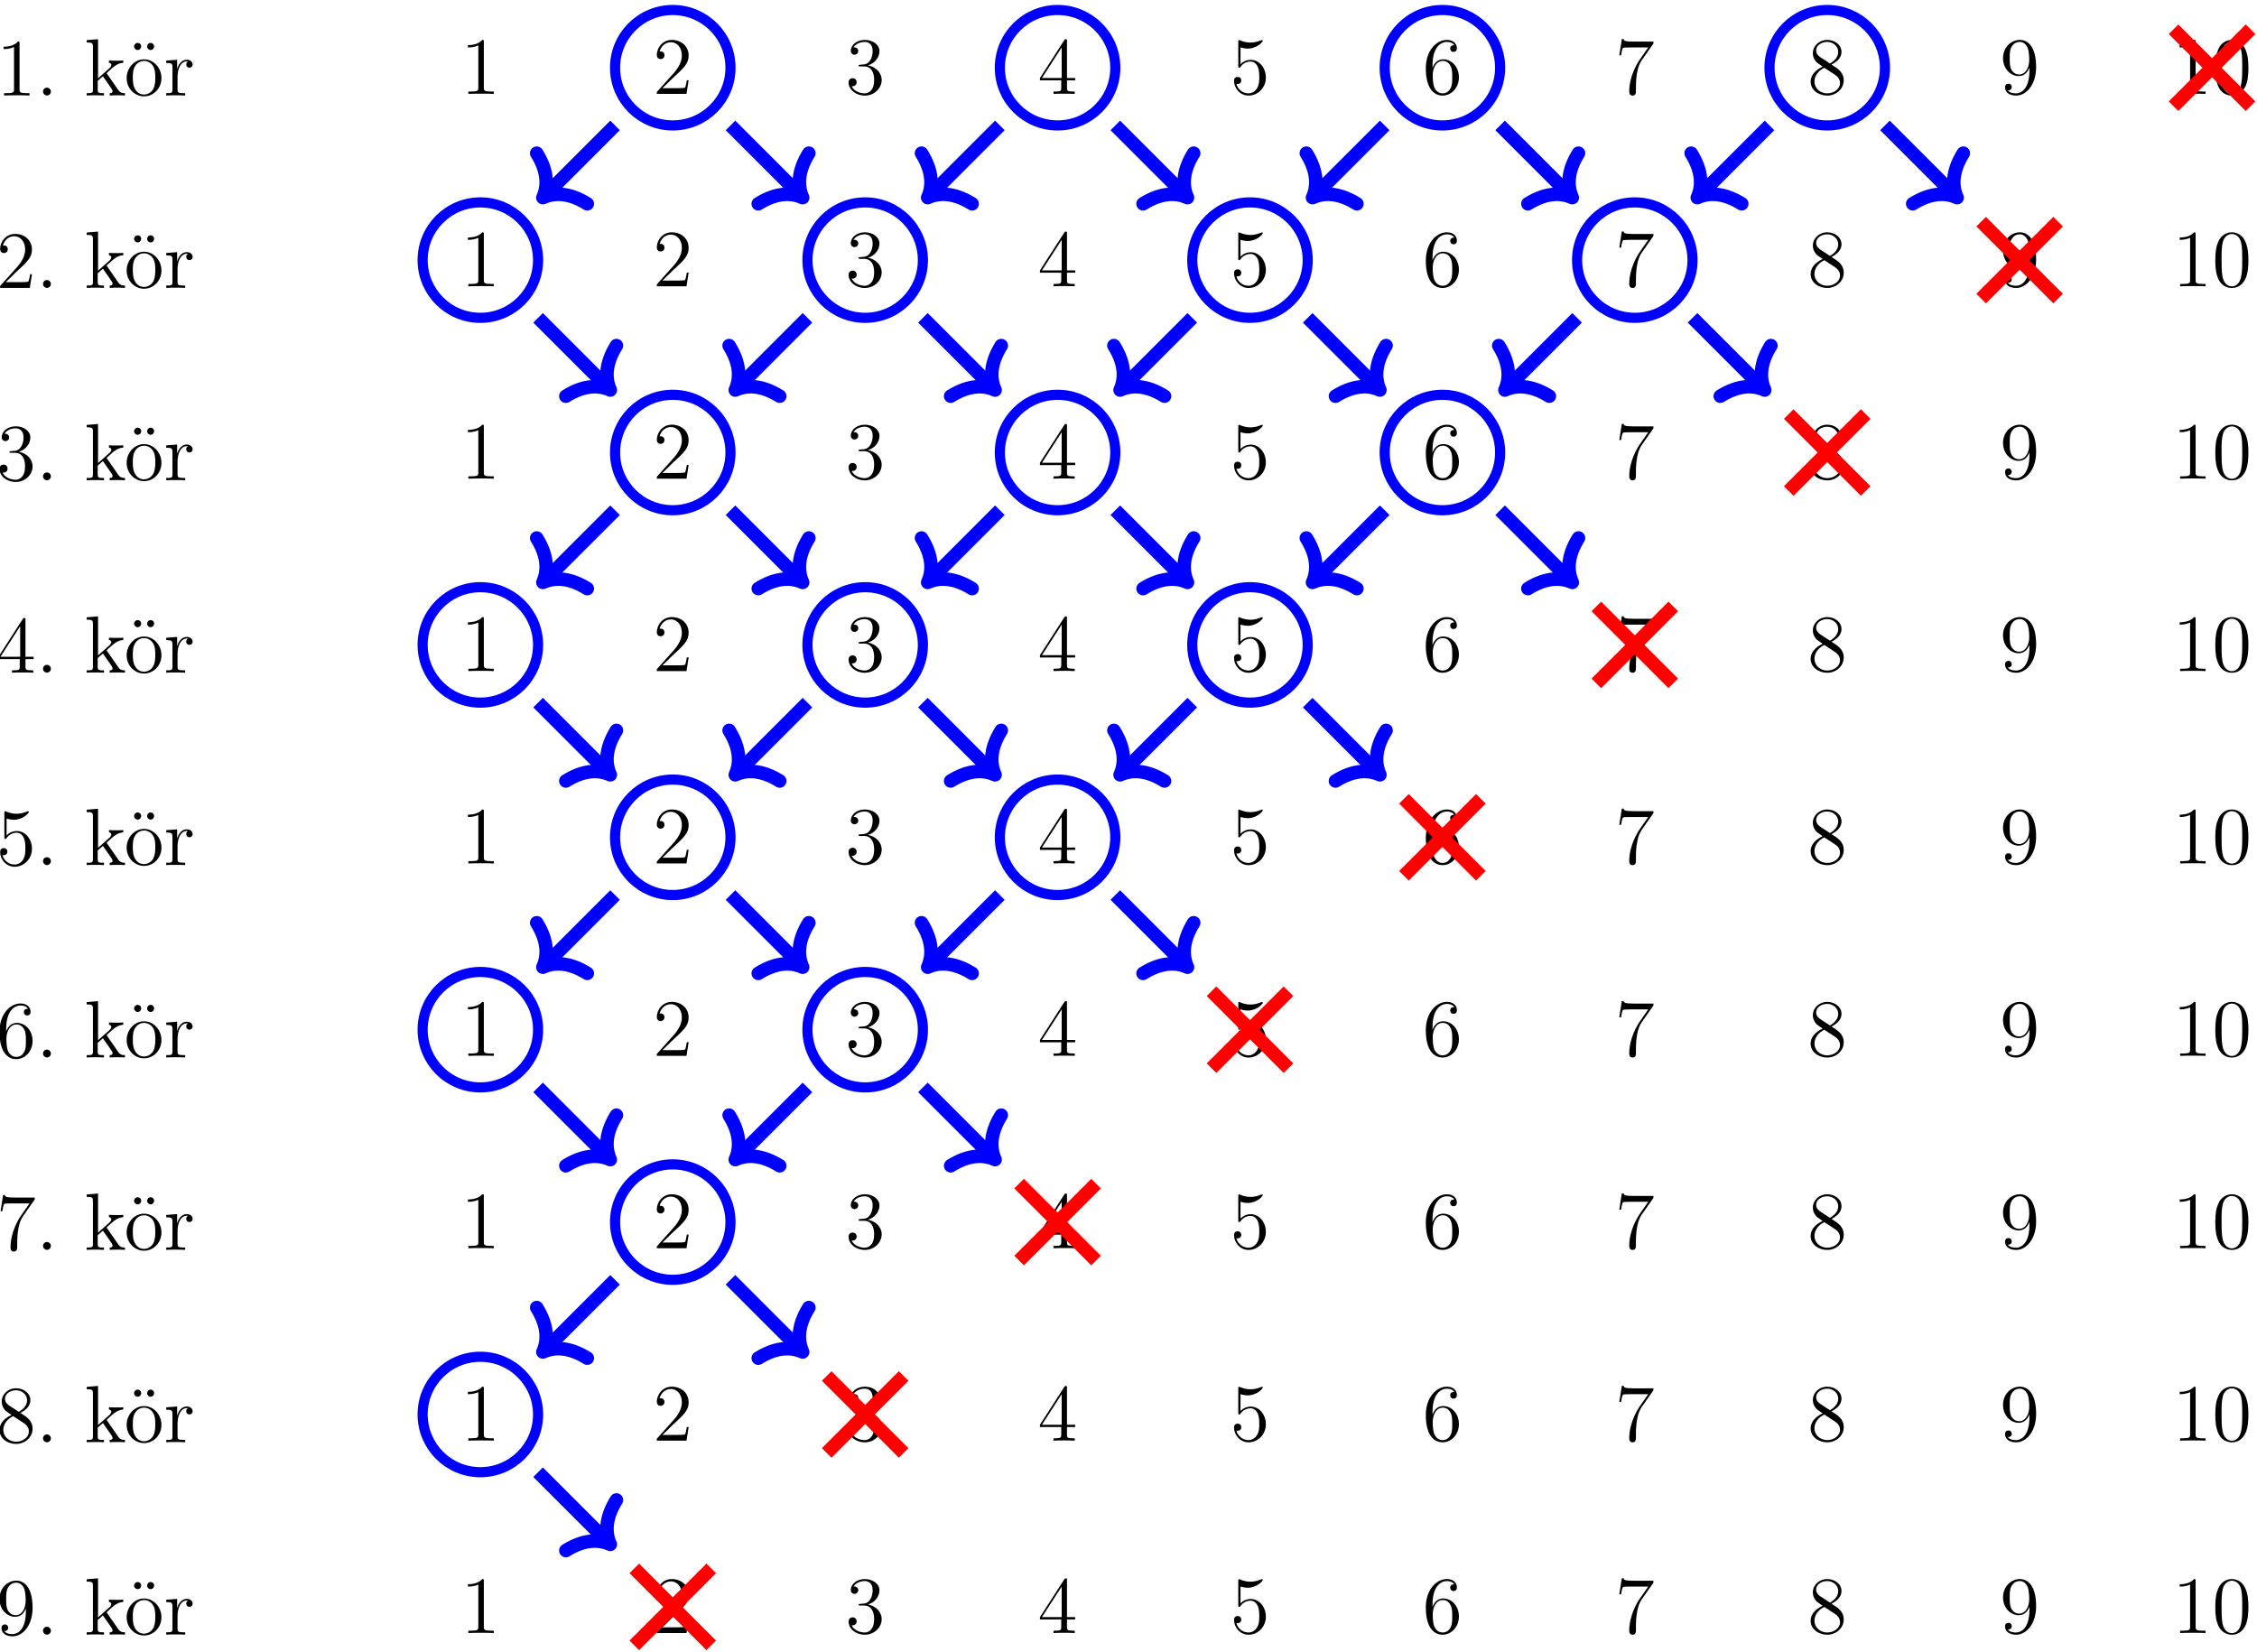 <?xml version="1.0" encoding="UTF-8"?>
<svg xmlns="http://www.w3.org/2000/svg" xmlns:xlink="http://www.w3.org/1999/xlink" width="332.515pt" height="243.424pt" viewBox="0 0 332.515 243.424" version="1.2">
<defs>
<g>
<symbol overflow="visible" id="glyph0-0">
<path style="stroke:none;" d=""/>
</symbol>
<symbol overflow="visible" id="glyph0-1">
<path style="stroke:none;" d="M 3.438 -7.656 C 3.438 -7.938 3.438 -7.953 3.203 -7.953 C 2.922 -7.625 2.312 -7.188 1.094 -7.188 L 1.094 -6.844 C 1.359 -6.844 1.953 -6.844 2.625 -7.141 L 2.625 -0.922 C 2.625 -0.484 2.578 -0.344 1.531 -0.344 L 1.156 -0.344 L 1.156 0 C 1.484 -0.031 2.641 -0.031 3.031 -0.031 C 3.438 -0.031 4.578 -0.031 4.906 0 L 4.906 -0.344 L 4.531 -0.344 C 3.484 -0.344 3.438 -0.484 3.438 -0.922 Z M 3.438 -7.656 "/>
</symbol>
<symbol overflow="visible" id="glyph0-2">
<path style="stroke:none;" d="M 5.266 -2.016 L 5 -2.016 C 4.953 -1.812 4.859 -1.141 4.75 -0.953 C 4.656 -0.844 3.984 -0.844 3.625 -0.844 L 1.406 -0.844 C 1.734 -1.125 2.469 -1.891 2.766 -2.172 C 4.594 -3.844 5.266 -4.469 5.266 -5.656 C 5.266 -7.031 4.172 -7.953 2.781 -7.953 C 1.406 -7.953 0.578 -6.766 0.578 -5.734 C 0.578 -5.125 1.109 -5.125 1.141 -5.125 C 1.406 -5.125 1.703 -5.312 1.703 -5.688 C 1.703 -6.031 1.484 -6.25 1.141 -6.25 C 1.047 -6.25 1.016 -6.25 0.984 -6.234 C 1.203 -7.047 1.859 -7.609 2.625 -7.609 C 3.641 -7.609 4.266 -6.75 4.266 -5.656 C 4.266 -4.641 3.688 -3.75 3 -2.984 L 0.578 -0.281 L 0.578 0 L 4.953 0 Z M 5.266 -2.016 "/>
</symbol>
<symbol overflow="visible" id="glyph0-3">
<path style="stroke:none;" d="M 2.203 -4.297 C 2 -4.281 1.953 -4.266 1.953 -4.156 C 1.953 -4.047 2.016 -4.047 2.219 -4.047 L 2.766 -4.047 C 3.797 -4.047 4.25 -3.203 4.25 -2.062 C 4.25 -0.484 3.438 -0.078 2.844 -0.078 C 2.266 -0.078 1.297 -0.344 0.938 -1.141 C 1.328 -1.078 1.672 -1.297 1.672 -1.719 C 1.672 -2.062 1.422 -2.312 1.094 -2.312 C 0.797 -2.312 0.484 -2.141 0.484 -1.688 C 0.484 -0.625 1.547 0.25 2.875 0.25 C 4.297 0.25 5.359 -0.844 5.359 -2.047 C 5.359 -3.141 4.469 -4 3.328 -4.203 C 4.359 -4.5 5.031 -5.375 5.031 -6.312 C 5.031 -7.25 4.047 -7.953 2.891 -7.953 C 1.703 -7.953 0.812 -7.219 0.812 -6.344 C 0.812 -5.875 1.188 -5.766 1.359 -5.766 C 1.609 -5.766 1.906 -5.953 1.906 -6.312 C 1.906 -6.688 1.609 -6.859 1.344 -6.859 C 1.281 -6.859 1.25 -6.859 1.219 -6.844 C 1.672 -7.656 2.797 -7.656 2.859 -7.656 C 3.25 -7.656 4.031 -7.484 4.031 -6.312 C 4.031 -6.078 4 -5.422 3.641 -4.906 C 3.281 -4.375 2.875 -4.344 2.562 -4.328 Z M 2.203 -4.297 "/>
</symbol>
<symbol overflow="visible" id="glyph0-4">
<path style="stroke:none;" d="M 4.312 -7.781 C 4.312 -8.016 4.312 -8.062 4.141 -8.062 C 4.047 -8.062 4.016 -8.062 3.922 -7.922 L 0.328 -2.344 L 0.328 -2 L 3.469 -2 L 3.469 -0.906 C 3.469 -0.469 3.438 -0.344 2.562 -0.344 L 2.328 -0.344 L 2.328 0 C 2.609 -0.031 3.547 -0.031 3.891 -0.031 C 4.219 -0.031 5.172 -0.031 5.453 0 L 5.453 -0.344 L 5.219 -0.344 C 4.344 -0.344 4.312 -0.469 4.312 -0.906 L 4.312 -2 L 5.516 -2 L 5.516 -2.344 L 4.312 -2.344 Z M 3.531 -6.844 L 3.531 -2.344 L 0.625 -2.344 Z M 3.531 -6.844 "/>
</symbol>
<symbol overflow="visible" id="glyph0-5">
<path style="stroke:none;" d="M 1.531 -6.844 C 2.047 -6.688 2.469 -6.672 2.594 -6.672 C 3.938 -6.672 4.812 -7.656 4.812 -7.828 C 4.812 -7.875 4.781 -7.938 4.703 -7.938 C 4.688 -7.938 4.656 -7.938 4.547 -7.891 C 3.891 -7.609 3.312 -7.562 3 -7.562 C 2.219 -7.562 1.656 -7.812 1.422 -7.906 C 1.344 -7.938 1.312 -7.938 1.297 -7.938 C 1.203 -7.938 1.203 -7.859 1.203 -7.672 L 1.203 -4.125 C 1.203 -3.906 1.203 -3.844 1.344 -3.844 C 1.406 -3.844 1.422 -3.844 1.547 -4 C 1.875 -4.484 2.438 -4.766 3.031 -4.766 C 3.672 -4.766 3.984 -4.188 4.078 -3.984 C 4.281 -3.516 4.297 -2.922 4.297 -2.469 C 4.297 -2.016 4.297 -1.344 3.953 -0.797 C 3.688 -0.375 3.234 -0.078 2.703 -0.078 C 1.906 -0.078 1.141 -0.609 0.922 -1.484 C 0.984 -1.453 1.047 -1.453 1.109 -1.453 C 1.312 -1.453 1.641 -1.562 1.641 -1.969 C 1.641 -2.312 1.406 -2.5 1.109 -2.5 C 0.891 -2.5 0.578 -2.391 0.578 -1.922 C 0.578 -0.906 1.406 0.25 2.719 0.25 C 4.078 0.25 5.266 -0.891 5.266 -2.406 C 5.266 -3.828 4.297 -5.016 3.047 -5.016 C 2.359 -5.016 1.844 -4.703 1.531 -4.375 Z M 1.531 -6.844 "/>
</symbol>
<symbol overflow="visible" id="glyph0-6">
<path style="stroke:none;" d="M 1.469 -4.156 C 1.469 -7.188 2.938 -7.656 3.578 -7.656 C 4.016 -7.656 4.453 -7.531 4.672 -7.172 C 4.531 -7.172 4.078 -7.172 4.078 -6.688 C 4.078 -6.422 4.25 -6.188 4.562 -6.188 C 4.859 -6.188 5.062 -6.375 5.062 -6.719 C 5.062 -7.344 4.609 -7.953 3.578 -7.953 C 2.062 -7.953 0.484 -6.406 0.484 -3.781 C 0.484 -0.484 1.922 0.25 2.938 0.25 C 4.25 0.25 5.359 -0.891 5.359 -2.438 C 5.359 -4.031 4.25 -5.094 3.047 -5.094 C 1.984 -5.094 1.594 -4.172 1.469 -3.844 Z M 2.938 -0.078 C 2.188 -0.078 1.828 -0.734 1.719 -0.984 C 1.609 -1.297 1.5 -1.891 1.5 -2.719 C 1.5 -3.672 1.922 -4.859 3 -4.859 C 3.656 -4.859 4 -4.406 4.188 -4 C 4.375 -3.562 4.375 -2.969 4.375 -2.453 C 4.375 -1.844 4.375 -1.297 4.141 -0.844 C 3.844 -0.281 3.422 -0.078 2.938 -0.078 Z M 2.938 -0.078 "/>
</symbol>
<symbol overflow="visible" id="glyph0-7">
<path style="stroke:none;" d="M 5.672 -7.422 L 5.672 -7.703 L 2.797 -7.703 C 1.344 -7.703 1.328 -7.859 1.281 -8.078 L 1.016 -8.078 L 0.641 -5.688 L 0.906 -5.688 C 0.938 -5.906 1.047 -6.641 1.203 -6.781 C 1.297 -6.844 2.203 -6.844 2.359 -6.844 L 4.906 -6.844 L 3.641 -5.031 C 3.312 -4.562 2.109 -2.609 2.109 -0.359 C 2.109 -0.234 2.109 0.25 2.594 0.25 C 3.094 0.25 3.094 -0.219 3.094 -0.375 L 3.094 -0.969 C 3.094 -2.75 3.375 -4.141 3.938 -4.938 Z M 5.672 -7.422 "/>
</symbol>
<symbol overflow="visible" id="glyph0-8">
<path style="stroke:none;" d="M 3.562 -4.312 C 4.156 -4.641 5.031 -5.188 5.031 -6.188 C 5.031 -7.234 4.031 -7.953 2.922 -7.953 C 1.75 -7.953 0.812 -7.078 0.812 -5.984 C 0.812 -5.578 0.938 -5.172 1.266 -4.766 C 1.406 -4.609 1.406 -4.609 2.25 -4.016 C 1.094 -3.484 0.484 -2.672 0.484 -1.812 C 0.484 -0.531 1.703 0.25 2.922 0.25 C 4.25 0.25 5.359 -0.734 5.359 -1.984 C 5.359 -3.203 4.5 -3.734 3.562 -4.312 Z M 1.938 -5.391 C 1.781 -5.5 1.297 -5.812 1.297 -6.391 C 1.297 -7.172 2.109 -7.656 2.922 -7.656 C 3.781 -7.656 4.547 -7.047 4.547 -6.188 C 4.547 -5.453 4.016 -4.859 3.328 -4.484 Z M 2.5 -3.844 L 3.938 -2.906 C 4.25 -2.703 4.812 -2.328 4.812 -1.609 C 4.812 -0.688 3.891 -0.078 2.922 -0.078 C 1.906 -0.078 1.047 -0.812 1.047 -1.812 C 1.047 -2.734 1.719 -3.484 2.5 -3.844 Z M 2.5 -3.844 "/>
</symbol>
<symbol overflow="visible" id="glyph0-9">
<path style="stroke:none;" d="M 4.375 -3.484 C 4.375 -0.656 3.125 -0.078 2.406 -0.078 C 2.109 -0.078 1.484 -0.109 1.188 -0.531 L 1.25 -0.531 C 1.344 -0.5 1.766 -0.578 1.766 -1.016 C 1.766 -1.281 1.594 -1.5 1.281 -1.5 C 0.969 -1.5 0.781 -1.297 0.781 -0.984 C 0.781 -0.25 1.375 0.25 2.422 0.25 C 3.906 0.25 5.359 -1.344 5.359 -3.938 C 5.359 -7.141 4.016 -7.953 2.969 -7.953 C 1.656 -7.953 0.484 -6.844 0.484 -5.266 C 0.484 -3.688 1.609 -2.625 2.797 -2.625 C 3.688 -2.625 4.141 -3.266 4.375 -3.875 Z M 2.844 -2.859 C 2.094 -2.859 1.766 -3.469 1.656 -3.688 C 1.469 -4.141 1.469 -4.719 1.469 -5.266 C 1.469 -5.922 1.469 -6.5 1.781 -7 C 2 -7.312 2.312 -7.656 2.969 -7.656 C 3.641 -7.656 4 -7.062 4.109 -6.797 C 4.344 -6.203 4.344 -5.188 4.344 -5.016 C 4.344 -4 3.891 -2.859 2.844 -2.859 Z M 2.844 -2.859 "/>
</symbol>
<symbol overflow="visible" id="glyph0-10">
<path style="stroke:none;" d="M 5.359 -3.828 C 5.359 -4.812 5.297 -5.781 4.859 -6.688 C 4.375 -7.688 3.516 -7.953 2.922 -7.953 C 2.234 -7.953 1.391 -7.609 0.938 -6.609 C 0.609 -5.859 0.484 -5.109 0.484 -3.828 C 0.484 -2.672 0.578 -1.797 1 -0.938 C 1.469 -0.031 2.297 0.25 2.922 0.25 C 3.953 0.25 4.547 -0.375 4.906 -1.062 C 5.328 -1.953 5.359 -3.125 5.359 -3.828 Z M 2.922 0.016 C 2.531 0.016 1.75 -0.203 1.531 -1.5 C 1.406 -2.219 1.406 -3.125 1.406 -3.969 C 1.406 -4.953 1.406 -5.828 1.594 -6.531 C 1.797 -7.344 2.406 -7.703 2.922 -7.703 C 3.375 -7.703 4.062 -7.438 4.297 -6.406 C 4.453 -5.719 4.453 -4.781 4.453 -3.969 C 4.453 -3.172 4.453 -2.266 4.312 -1.531 C 4.094 -0.219 3.328 0.016 2.922 0.016 Z M 2.922 0.016 "/>
</symbol>
<symbol overflow="visible" id="glyph1-0">
<path style="stroke:none;" d=""/>
</symbol>
<symbol overflow="visible" id="glyph1-1">
<path style="stroke:none;" d="M 2.203 -0.578 C 2.203 -0.906 1.922 -1.156 1.625 -1.156 C 1.281 -1.156 1.047 -0.891 1.047 -0.578 C 1.047 -0.234 1.344 0 1.609 0 C 1.938 0 2.203 -0.25 2.203 -0.578 Z M 2.203 -0.578 "/>
</symbol>
<symbol overflow="visible" id="glyph1-2">
<path style="stroke:none;" d="M 5.969 0 L 5.969 -0.344 C 5.656 -0.344 5.281 -0.344 4.953 -0.844 L 3.344 -3.172 L 3.266 -3.281 C 3.266 -3.328 4.016 -3.969 4.109 -4.062 C 4.938 -4.781 5.469 -4.797 5.719 -4.812 L 5.719 -5.156 C 5.469 -5.125 5.156 -5.125 4.812 -5.125 C 4.5 -5.125 3.891 -5.125 3.609 -5.156 L 3.609 -4.812 C 3.812 -4.797 3.953 -4.688 3.953 -4.5 C 3.953 -4.25 3.703 -4.047 3.703 -4.047 L 2 -2.531 L 2 -8.297 L 0.328 -8.156 L 0.328 -7.812 C 1.141 -7.812 1.25 -7.734 1.25 -7.141 L 1.25 -0.891 C 1.25 -0.344 1.109 -0.344 0.328 -0.344 L 0.328 0 C 0.672 -0.031 1.25 -0.031 1.609 -0.031 C 1.953 -0.031 2.531 -0.031 2.875 0 L 2.875 -0.344 C 2.109 -0.344 1.953 -0.344 1.953 -0.891 L 1.953 -2.156 L 2.719 -2.828 L 3.875 -1.172 C 4.047 -0.922 4.141 -0.781 4.141 -0.625 C 4.141 -0.406 3.969 -0.344 3.719 -0.344 L 3.719 0 C 4.016 -0.031 4.609 -0.031 4.922 -0.031 C 5.438 -0.031 5.469 -0.031 5.969 0 Z M 5.969 0 "/>
</symbol>
<symbol overflow="visible" id="glyph1-3">
<path style="stroke:none;" d="M 5.484 -2.562 C 5.484 -4.094 4.312 -5.328 2.922 -5.328 C 1.5 -5.328 0.359 -4.062 0.359 -2.562 C 0.359 -1.031 1.547 0.125 2.922 0.125 C 4.328 0.125 5.484 -1.047 5.484 -2.562 Z M 4.578 -2.672 C 4.578 -2.25 4.578 -1.5 4.266 -0.938 C 3.938 -0.375 3.375 -0.141 2.922 -0.141 C 2.484 -0.141 1.953 -0.328 1.609 -0.922 C 1.281 -1.453 1.266 -2.156 1.266 -2.672 C 1.266 -3.125 1.266 -3.844 1.641 -4.391 C 1.969 -4.906 2.5 -5.094 2.922 -5.094 C 3.375 -5.094 3.891 -4.875 4.203 -4.406 C 4.578 -3.859 4.578 -3.109 4.578 -2.672 Z M 2.5 -7.219 C 2.5 -7.547 2.25 -7.75 1.984 -7.75 C 1.688 -7.75 1.453 -7.5 1.453 -7.219 C 1.453 -6.938 1.703 -6.703 1.969 -6.703 C 2.297 -6.703 2.5 -6.969 2.5 -7.219 Z M 4.406 -7.219 C 4.406 -7.547 4.156 -7.75 3.891 -7.75 C 3.594 -7.75 3.375 -7.5 3.375 -7.219 C 3.375 -6.938 3.609 -6.703 3.891 -6.703 C 4.203 -6.703 4.406 -6.969 4.406 -7.219 Z M 4.406 -7.219 "/>
</symbol>
<symbol overflow="visible" id="glyph1-4">
<path style="stroke:none;" d="M 4.219 -4.578 C 4.219 -4.938 3.891 -5.266 3.375 -5.266 C 2.359 -5.266 2.016 -4.172 1.953 -3.938 L 1.938 -3.938 L 1.938 -5.266 L 0.328 -5.141 L 0.328 -4.797 C 1.141 -4.797 1.25 -4.703 1.25 -4.125 L 1.25 -0.891 C 1.25 -0.344 1.109 -0.344 0.328 -0.344 L 0.328 0 C 0.672 -0.031 1.328 -0.031 1.688 -0.031 C 2.016 -0.031 2.859 -0.031 3.125 0 L 3.125 -0.344 L 2.891 -0.344 C 2.016 -0.344 2 -0.484 2 -0.906 L 2 -2.781 C 2 -3.938 2.469 -5.031 3.391 -5.031 C 3.484 -5.031 3.516 -5.031 3.562 -5.016 C 3.469 -4.969 3.281 -4.906 3.281 -4.578 C 3.281 -4.234 3.547 -4.094 3.734 -4.094 C 3.984 -4.094 4.219 -4.25 4.219 -4.578 Z M 4.219 -4.578 "/>
</symbol>
</g>
<clipPath id="clip1">
  <path d="M 65 202 L 133 202 L 133 243.137 L 65 243.137 Z M 65 202 "/>
</clipPath>
<clipPath id="clip2">
  <path d="M 292 0 L 332.273 0 L 332.273 44 L 292 44 Z M 292 0 "/>
</clipPath>
<clipPath id="clip3">
  <path d="M 51 188 L 118 188 L 118 243.137 L 51 243.137 Z M 51 188 "/>
</clipPath>
</defs>
<g id="surface1">
<g style="fill:rgb(0%,0%,0%);fill-opacity:1;">
  <use xlink:href="#glyph0-1" x="67.844" y="240.605"/>
</g>
<g style="fill:rgb(0%,0%,0%);fill-opacity:1;">
  <use xlink:href="#glyph0-2" x="96.189" y="240.605"/>
</g>
<g style="fill:rgb(0%,0%,0%);fill-opacity:1;">
  <use xlink:href="#glyph0-3" x="124.535" y="240.605"/>
</g>
<g style="fill:rgb(0%,0%,0%);fill-opacity:1;">
  <use xlink:href="#glyph0-4" x="152.882" y="240.605"/>
</g>
<g style="fill:rgb(0%,0%,0%);fill-opacity:1;">
  <use xlink:href="#glyph0-5" x="181.228" y="240.605"/>
</g>
<g style="fill:rgb(0%,0%,0%);fill-opacity:1;">
  <use xlink:href="#glyph0-6" x="209.576" y="240.605"/>
</g>
<g style="fill:rgb(0%,0%,0%);fill-opacity:1;">
  <use xlink:href="#glyph0-7" x="237.922" y="240.605"/>
</g>
<g style="fill:rgb(0%,0%,0%);fill-opacity:1;">
  <use xlink:href="#glyph0-8" x="266.269" y="240.605"/>
</g>
<g style="fill:rgb(0%,0%,0%);fill-opacity:1;">
  <use xlink:href="#glyph0-9" x="294.615" y="240.605"/>
</g>
<g style="fill:rgb(0%,0%,0%);fill-opacity:1;">
  <use xlink:href="#glyph0-1" x="320.034" y="240.605"/>
  <use xlink:href="#glyph0-10" x="325.888" y="240.605"/>
</g>
<g style="fill:rgb(0%,0%,0%);fill-opacity:1;">
  <use xlink:href="#glyph0-1" x="67.844" y="212.259"/>
</g>
<g style="fill:rgb(0%,0%,0%);fill-opacity:1;">
  <use xlink:href="#glyph0-2" x="96.189" y="212.259"/>
</g>
<g style="fill:rgb(0%,0%,0%);fill-opacity:1;">
  <use xlink:href="#glyph0-3" x="124.535" y="212.259"/>
</g>
<g style="fill:rgb(0%,0%,0%);fill-opacity:1;">
  <use xlink:href="#glyph0-4" x="152.882" y="212.259"/>
</g>
<g style="fill:rgb(0%,0%,0%);fill-opacity:1;">
  <use xlink:href="#glyph0-5" x="181.228" y="212.259"/>
</g>
<g style="fill:rgb(0%,0%,0%);fill-opacity:1;">
  <use xlink:href="#glyph0-6" x="209.576" y="212.259"/>
</g>
<g style="fill:rgb(0%,0%,0%);fill-opacity:1;">
  <use xlink:href="#glyph0-7" x="237.922" y="212.259"/>
</g>
<g style="fill:rgb(0%,0%,0%);fill-opacity:1;">
  <use xlink:href="#glyph0-8" x="266.269" y="212.259"/>
</g>
<g style="fill:rgb(0%,0%,0%);fill-opacity:1;">
  <use xlink:href="#glyph0-9" x="294.615" y="212.259"/>
</g>
<g style="fill:rgb(0%,0%,0%);fill-opacity:1;">
  <use xlink:href="#glyph0-1" x="320.034" y="212.259"/>
  <use xlink:href="#glyph0-10" x="325.888" y="212.259"/>
</g>
<g style="fill:rgb(0%,0%,0%);fill-opacity:1;">
  <use xlink:href="#glyph0-1" x="67.844" y="183.912"/>
</g>
<g style="fill:rgb(0%,0%,0%);fill-opacity:1;">
  <use xlink:href="#glyph0-2" x="96.189" y="183.912"/>
</g>
<g style="fill:rgb(0%,0%,0%);fill-opacity:1;">
  <use xlink:href="#glyph0-3" x="124.535" y="183.912"/>
</g>
<g style="fill:rgb(0%,0%,0%);fill-opacity:1;">
  <use xlink:href="#glyph0-4" x="152.882" y="183.912"/>
</g>
<g style="fill:rgb(0%,0%,0%);fill-opacity:1;">
  <use xlink:href="#glyph0-5" x="181.228" y="183.912"/>
</g>
<g style="fill:rgb(0%,0%,0%);fill-opacity:1;">
  <use xlink:href="#glyph0-6" x="209.576" y="183.912"/>
</g>
<g style="fill:rgb(0%,0%,0%);fill-opacity:1;">
  <use xlink:href="#glyph0-7" x="237.922" y="183.912"/>
</g>
<g style="fill:rgb(0%,0%,0%);fill-opacity:1;">
  <use xlink:href="#glyph0-8" x="266.269" y="183.912"/>
</g>
<g style="fill:rgb(0%,0%,0%);fill-opacity:1;">
  <use xlink:href="#glyph0-9" x="294.615" y="183.912"/>
</g>
<g style="fill:rgb(0%,0%,0%);fill-opacity:1;">
  <use xlink:href="#glyph0-1" x="320.034" y="183.912"/>
  <use xlink:href="#glyph0-10" x="325.888" y="183.912"/>
</g>
<g style="fill:rgb(0%,0%,0%);fill-opacity:1;">
  <use xlink:href="#glyph0-1" x="67.844" y="155.566"/>
</g>
<g style="fill:rgb(0%,0%,0%);fill-opacity:1;">
  <use xlink:href="#glyph0-2" x="96.189" y="155.566"/>
</g>
<g style="fill:rgb(0%,0%,0%);fill-opacity:1;">
  <use xlink:href="#glyph0-3" x="124.535" y="155.566"/>
</g>
<g style="fill:rgb(0%,0%,0%);fill-opacity:1;">
  <use xlink:href="#glyph0-4" x="152.882" y="155.566"/>
</g>
<g style="fill:rgb(0%,0%,0%);fill-opacity:1;">
  <use xlink:href="#glyph0-5" x="181.228" y="155.566"/>
</g>
<g style="fill:rgb(0%,0%,0%);fill-opacity:1;">
  <use xlink:href="#glyph0-6" x="209.576" y="155.566"/>
</g>
<g style="fill:rgb(0%,0%,0%);fill-opacity:1;">
  <use xlink:href="#glyph0-7" x="237.922" y="155.566"/>
</g>
<g style="fill:rgb(0%,0%,0%);fill-opacity:1;">
  <use xlink:href="#glyph0-8" x="266.269" y="155.566"/>
</g>
<g style="fill:rgb(0%,0%,0%);fill-opacity:1;">
  <use xlink:href="#glyph0-9" x="294.615" y="155.566"/>
</g>
<g style="fill:rgb(0%,0%,0%);fill-opacity:1;">
  <use xlink:href="#glyph0-1" x="320.034" y="155.566"/>
  <use xlink:href="#glyph0-10" x="325.888" y="155.566"/>
</g>
<g style="fill:rgb(0%,0%,0%);fill-opacity:1;">
  <use xlink:href="#glyph0-1" x="67.844" y="127.219"/>
</g>
<g style="fill:rgb(0%,0%,0%);fill-opacity:1;">
  <use xlink:href="#glyph0-2" x="96.189" y="127.219"/>
</g>
<g style="fill:rgb(0%,0%,0%);fill-opacity:1;">
  <use xlink:href="#glyph0-3" x="124.535" y="127.219"/>
</g>
<g style="fill:rgb(0%,0%,0%);fill-opacity:1;">
  <use xlink:href="#glyph0-4" x="152.882" y="127.219"/>
</g>
<g style="fill:rgb(0%,0%,0%);fill-opacity:1;">
  <use xlink:href="#glyph0-5" x="181.228" y="127.219"/>
</g>
<g style="fill:rgb(0%,0%,0%);fill-opacity:1;">
  <use xlink:href="#glyph0-6" x="209.576" y="127.219"/>
</g>
<g style="fill:rgb(0%,0%,0%);fill-opacity:1;">
  <use xlink:href="#glyph0-7" x="237.922" y="127.219"/>
</g>
<g style="fill:rgb(0%,0%,0%);fill-opacity:1;">
  <use xlink:href="#glyph0-8" x="266.269" y="127.219"/>
</g>
<g style="fill:rgb(0%,0%,0%);fill-opacity:1;">
  <use xlink:href="#glyph0-9" x="294.615" y="127.219"/>
</g>
<g style="fill:rgb(0%,0%,0%);fill-opacity:1;">
  <use xlink:href="#glyph0-1" x="320.034" y="127.219"/>
  <use xlink:href="#glyph0-10" x="325.888" y="127.219"/>
</g>
<g style="fill:rgb(0%,0%,0%);fill-opacity:1;">
  <use xlink:href="#glyph0-1" x="67.844" y="98.873"/>
</g>
<g style="fill:rgb(0%,0%,0%);fill-opacity:1;">
  <use xlink:href="#glyph0-2" x="96.189" y="98.873"/>
</g>
<g style="fill:rgb(0%,0%,0%);fill-opacity:1;">
  <use xlink:href="#glyph0-3" x="124.535" y="98.873"/>
</g>
<g style="fill:rgb(0%,0%,0%);fill-opacity:1;">
  <use xlink:href="#glyph0-4" x="152.882" y="98.873"/>
</g>
<g style="fill:rgb(0%,0%,0%);fill-opacity:1;">
  <use xlink:href="#glyph0-5" x="181.228" y="98.873"/>
</g>
<g style="fill:rgb(0%,0%,0%);fill-opacity:1;">
  <use xlink:href="#glyph0-6" x="209.576" y="98.873"/>
</g>
<g style="fill:rgb(0%,0%,0%);fill-opacity:1;">
  <use xlink:href="#glyph0-7" x="237.922" y="98.873"/>
</g>
<g style="fill:rgb(0%,0%,0%);fill-opacity:1;">
  <use xlink:href="#glyph0-8" x="266.269" y="98.873"/>
</g>
<g style="fill:rgb(0%,0%,0%);fill-opacity:1;">
  <use xlink:href="#glyph0-9" x="294.615" y="98.873"/>
</g>
<g style="fill:rgb(0%,0%,0%);fill-opacity:1;">
  <use xlink:href="#glyph0-1" x="320.034" y="98.873"/>
  <use xlink:href="#glyph0-10" x="325.888" y="98.873"/>
</g>
<g style="fill:rgb(0%,0%,0%);fill-opacity:1;">
  <use xlink:href="#glyph0-1" x="67.844" y="70.526"/>
</g>
<g style="fill:rgb(0%,0%,0%);fill-opacity:1;">
  <use xlink:href="#glyph0-2" x="96.189" y="70.526"/>
</g>
<g style="fill:rgb(0%,0%,0%);fill-opacity:1;">
  <use xlink:href="#glyph0-3" x="124.535" y="70.526"/>
</g>
<g style="fill:rgb(0%,0%,0%);fill-opacity:1;">
  <use xlink:href="#glyph0-4" x="152.882" y="70.526"/>
</g>
<g style="fill:rgb(0%,0%,0%);fill-opacity:1;">
  <use xlink:href="#glyph0-5" x="181.228" y="70.526"/>
</g>
<g style="fill:rgb(0%,0%,0%);fill-opacity:1;">
  <use xlink:href="#glyph0-6" x="209.576" y="70.526"/>
</g>
<g style="fill:rgb(0%,0%,0%);fill-opacity:1;">
  <use xlink:href="#glyph0-7" x="237.922" y="70.526"/>
</g>
<g style="fill:rgb(0%,0%,0%);fill-opacity:1;">
  <use xlink:href="#glyph0-8" x="266.269" y="70.526"/>
</g>
<g style="fill:rgb(0%,0%,0%);fill-opacity:1;">
  <use xlink:href="#glyph0-9" x="294.615" y="70.526"/>
</g>
<g style="fill:rgb(0%,0%,0%);fill-opacity:1;">
  <use xlink:href="#glyph0-1" x="320.034" y="70.526"/>
  <use xlink:href="#glyph0-10" x="325.888" y="70.526"/>
</g>
<g style="fill:rgb(0%,0%,0%);fill-opacity:1;">
  <use xlink:href="#glyph0-1" x="67.844" y="42.18"/>
</g>
<g style="fill:rgb(0%,0%,0%);fill-opacity:1;">
  <use xlink:href="#glyph0-2" x="96.189" y="42.18"/>
</g>
<g style="fill:rgb(0%,0%,0%);fill-opacity:1;">
  <use xlink:href="#glyph0-3" x="124.535" y="42.18"/>
</g>
<g style="fill:rgb(0%,0%,0%);fill-opacity:1;">
  <use xlink:href="#glyph0-4" x="152.882" y="42.18"/>
</g>
<g style="fill:rgb(0%,0%,0%);fill-opacity:1;">
  <use xlink:href="#glyph0-5" x="181.228" y="42.18"/>
</g>
<g style="fill:rgb(0%,0%,0%);fill-opacity:1;">
  <use xlink:href="#glyph0-6" x="209.576" y="42.18"/>
</g>
<g style="fill:rgb(0%,0%,0%);fill-opacity:1;">
  <use xlink:href="#glyph0-7" x="237.922" y="42.18"/>
</g>
<g style="fill:rgb(0%,0%,0%);fill-opacity:1;">
  <use xlink:href="#glyph0-8" x="266.269" y="42.18"/>
</g>
<g style="fill:rgb(0%,0%,0%);fill-opacity:1;">
  <use xlink:href="#glyph0-9" x="294.615" y="42.18"/>
</g>
<g style="fill:rgb(0%,0%,0%);fill-opacity:1;">
  <use xlink:href="#glyph0-1" x="320.034" y="42.18"/>
  <use xlink:href="#glyph0-10" x="325.888" y="42.18"/>
</g>
<g style="fill:rgb(0%,0%,0%);fill-opacity:1;">
  <use xlink:href="#glyph0-1" x="67.844" y="13.833"/>
</g>
<g style="fill:rgb(0%,0%,0%);fill-opacity:1;">
  <use xlink:href="#glyph0-2" x="96.189" y="13.833"/>
</g>
<g style="fill:rgb(0%,0%,0%);fill-opacity:1;">
  <use xlink:href="#glyph0-3" x="124.535" y="13.833"/>
</g>
<g style="fill:rgb(0%,0%,0%);fill-opacity:1;">
  <use xlink:href="#glyph0-4" x="152.882" y="13.833"/>
</g>
<g style="fill:rgb(0%,0%,0%);fill-opacity:1;">
  <use xlink:href="#glyph0-5" x="181.228" y="13.833"/>
</g>
<g style="fill:rgb(0%,0%,0%);fill-opacity:1;">
  <use xlink:href="#glyph0-6" x="209.576" y="13.833"/>
</g>
<g style="fill:rgb(0%,0%,0%);fill-opacity:1;">
  <use xlink:href="#glyph0-7" x="237.922" y="13.833"/>
</g>
<g style="fill:rgb(0%,0%,0%);fill-opacity:1;">
  <use xlink:href="#glyph0-8" x="266.269" y="13.833"/>
</g>
<g style="fill:rgb(0%,0%,0%);fill-opacity:1;">
  <use xlink:href="#glyph0-9" x="294.615" y="13.833"/>
</g>
<g style="fill:rgb(0%,0%,0%);fill-opacity:1;">
  <use xlink:href="#glyph0-1" x="320.034" y="13.833"/>
  <use xlink:href="#glyph0-10" x="325.888" y="13.833"/>
</g>
<g style="fill:rgb(0%,0%,0%);fill-opacity:1;">
  <use xlink:href="#glyph0-1" x="-0.559" y="14.07"/>
</g>
<g style="fill:rgb(0%,0%,0%);fill-opacity:1;">
  <use xlink:href="#glyph1-1" x="5.293" y="14.07"/>
</g>
<g style="fill:rgb(0%,0%,0%);fill-opacity:1;">
  <use xlink:href="#glyph1-2" x="12.443" y="14.07"/>
</g>
<g style="fill:rgb(0%,0%,0%);fill-opacity:1;">
  <use xlink:href="#glyph1-3" x="18.301" y="14.07"/>
  <use xlink:href="#glyph1-4" x="24.159" y="14.07"/>
</g>
<g style="fill:rgb(0%,0%,0%);fill-opacity:1;">
  <use xlink:href="#glyph0-2" x="-0.559" y="42.416"/>
</g>
<g style="fill:rgb(0%,0%,0%);fill-opacity:1;">
  <use xlink:href="#glyph1-1" x="5.293" y="42.416"/>
</g>
<g style="fill:rgb(0%,0%,0%);fill-opacity:1;">
  <use xlink:href="#glyph1-2" x="12.443" y="42.416"/>
</g>
<g style="fill:rgb(0%,0%,0%);fill-opacity:1;">
  <use xlink:href="#glyph1-3" x="18.301" y="42.416"/>
  <use xlink:href="#glyph1-4" x="24.159" y="42.416"/>
</g>
<g style="fill:rgb(0%,0%,0%);fill-opacity:1;">
  <use xlink:href="#glyph0-3" x="-0.559" y="70.763"/>
</g>
<g style="fill:rgb(0%,0%,0%);fill-opacity:1;">
  <use xlink:href="#glyph1-1" x="5.293" y="70.763"/>
</g>
<g style="fill:rgb(0%,0%,0%);fill-opacity:1;">
  <use xlink:href="#glyph1-2" x="12.443" y="70.763"/>
</g>
<g style="fill:rgb(0%,0%,0%);fill-opacity:1;">
  <use xlink:href="#glyph1-3" x="18.301" y="70.763"/>
  <use xlink:href="#glyph1-4" x="24.159" y="70.763"/>
</g>
<g style="fill:rgb(0%,0%,0%);fill-opacity:1;">
  <use xlink:href="#glyph0-4" x="-0.559" y="99.109"/>
</g>
<g style="fill:rgb(0%,0%,0%);fill-opacity:1;">
  <use xlink:href="#glyph1-1" x="5.293" y="99.109"/>
</g>
<g style="fill:rgb(0%,0%,0%);fill-opacity:1;">
  <use xlink:href="#glyph1-2" x="12.443" y="99.109"/>
</g>
<g style="fill:rgb(0%,0%,0%);fill-opacity:1;">
  <use xlink:href="#glyph1-3" x="18.301" y="99.109"/>
  <use xlink:href="#glyph1-4" x="24.159" y="99.109"/>
</g>
<g style="fill:rgb(0%,0%,0%);fill-opacity:1;">
  <use xlink:href="#glyph0-5" x="-0.559" y="127.456"/>
</g>
<g style="fill:rgb(0%,0%,0%);fill-opacity:1;">
  <use xlink:href="#glyph1-1" x="5.293" y="127.456"/>
</g>
<g style="fill:rgb(0%,0%,0%);fill-opacity:1;">
  <use xlink:href="#glyph1-2" x="12.443" y="127.456"/>
</g>
<g style="fill:rgb(0%,0%,0%);fill-opacity:1;">
  <use xlink:href="#glyph1-3" x="18.301" y="127.456"/>
  <use xlink:href="#glyph1-4" x="24.159" y="127.456"/>
</g>
<g style="fill:rgb(0%,0%,0%);fill-opacity:1;">
  <use xlink:href="#glyph0-6" x="-0.559" y="155.802"/>
</g>
<g style="fill:rgb(0%,0%,0%);fill-opacity:1;">
  <use xlink:href="#glyph1-1" x="5.293" y="155.802"/>
</g>
<g style="fill:rgb(0%,0%,0%);fill-opacity:1;">
  <use xlink:href="#glyph1-2" x="12.443" y="155.802"/>
</g>
<g style="fill:rgb(0%,0%,0%);fill-opacity:1;">
  <use xlink:href="#glyph1-3" x="18.301" y="155.802"/>
  <use xlink:href="#glyph1-4" x="24.159" y="155.802"/>
</g>
<g style="fill:rgb(0%,0%,0%);fill-opacity:1;">
  <use xlink:href="#glyph0-7" x="-0.559" y="184.149"/>
</g>
<g style="fill:rgb(0%,0%,0%);fill-opacity:1;">
  <use xlink:href="#glyph1-1" x="5.293" y="184.149"/>
</g>
<g style="fill:rgb(0%,0%,0%);fill-opacity:1;">
  <use xlink:href="#glyph1-2" x="12.443" y="184.149"/>
</g>
<g style="fill:rgb(0%,0%,0%);fill-opacity:1;">
  <use xlink:href="#glyph1-3" x="18.301" y="184.149"/>
  <use xlink:href="#glyph1-4" x="24.159" y="184.149"/>
</g>
<g style="fill:rgb(0%,0%,0%);fill-opacity:1;">
  <use xlink:href="#glyph0-8" x="-0.559" y="212.495"/>
</g>
<g style="fill:rgb(0%,0%,0%);fill-opacity:1;">
  <use xlink:href="#glyph1-1" x="5.293" y="212.495"/>
</g>
<g style="fill:rgb(0%,0%,0%);fill-opacity:1;">
  <use xlink:href="#glyph1-2" x="12.443" y="212.495"/>
</g>
<g style="fill:rgb(0%,0%,0%);fill-opacity:1;">
  <use xlink:href="#glyph1-3" x="18.301" y="212.495"/>
  <use xlink:href="#glyph1-4" x="24.159" y="212.495"/>
</g>
<g style="fill:rgb(0%,0%,0%);fill-opacity:1;">
  <use xlink:href="#glyph0-9" x="-0.559" y="240.841"/>
</g>
<g style="fill:rgb(0%,0%,0%);fill-opacity:1;">
  <use xlink:href="#glyph1-1" x="5.293" y="240.841"/>
</g>
<g style="fill:rgb(0%,0%,0%);fill-opacity:1;">
  <use xlink:href="#glyph1-2" x="12.443" y="240.841"/>
</g>
<g style="fill:rgb(0%,0%,0%);fill-opacity:1;">
  <use xlink:href="#glyph1-3" x="18.301" y="240.841"/>
  <use xlink:href="#glyph1-4" x="24.159" y="240.841"/>
</g>
<g clip-path="url(#clip1)" clip-rule="nonzero">
<path style="fill:none;stroke-width:1.993;stroke-linecap:butt;stroke-linejoin:miter;stroke:rgb(100%,0%,0%);stroke-opacity:1;stroke-miterlimit:10;" d="M 51.026 51.024 L 62.362 62.364 " transform="matrix(1,0,0,-1,42.423,293.446)"/>
<path style="fill:none;stroke-width:1.993;stroke-linecap:butt;stroke-linejoin:miter;stroke:rgb(100%,0%,0%);stroke-opacity:1;stroke-miterlimit:10;" d="M 51.026 62.364 L 62.362 51.024 " transform="matrix(1,0,0,-1,42.423,293.446)"/>
</g>
<path style="fill:none;stroke-width:1.993;stroke-linecap:butt;stroke-linejoin:miter;stroke:rgb(100%,0%,0%);stroke-opacity:1;stroke-miterlimit:10;" d="M 79.369 79.372 L 90.709 90.712 " transform="matrix(1,0,0,-1,42.423,293.446)"/>
<path style="fill:none;stroke-width:1.993;stroke-linecap:butt;stroke-linejoin:miter;stroke:rgb(100%,0%,0%);stroke-opacity:1;stroke-miterlimit:10;" d="M 79.369 90.712 L 90.709 79.372 " transform="matrix(1,0,0,-1,42.423,293.446)"/>
<path style="fill:none;stroke-width:1.993;stroke-linecap:butt;stroke-linejoin:miter;stroke:rgb(100%,0%,0%);stroke-opacity:1;stroke-miterlimit:10;" d="M 107.717 107.719 L 119.057 119.055 " transform="matrix(1,0,0,-1,42.423,293.446)"/>
<path style="fill:none;stroke-width:1.993;stroke-linecap:butt;stroke-linejoin:miter;stroke:rgb(100%,0%,0%);stroke-opacity:1;stroke-miterlimit:10;" d="M 107.717 119.055 L 119.057 107.719 " transform="matrix(1,0,0,-1,42.423,293.446)"/>
<path style="fill:none;stroke-width:1.993;stroke-linecap:butt;stroke-linejoin:miter;stroke:rgb(100%,0%,0%);stroke-opacity:1;stroke-miterlimit:10;" d="M 136.065 136.063 L 147.405 147.403 " transform="matrix(1,0,0,-1,42.423,293.446)"/>
<path style="fill:none;stroke-width:1.993;stroke-linecap:butt;stroke-linejoin:miter;stroke:rgb(100%,0%,0%);stroke-opacity:1;stroke-miterlimit:10;" d="M 136.065 147.403 L 147.405 136.063 " transform="matrix(1,0,0,-1,42.423,293.446)"/>
<path style="fill:none;stroke-width:1.993;stroke-linecap:butt;stroke-linejoin:miter;stroke:rgb(100%,0%,0%);stroke-opacity:1;stroke-miterlimit:10;" d="M 164.412 164.411 L 175.748 175.751 " transform="matrix(1,0,0,-1,42.423,293.446)"/>
<path style="fill:none;stroke-width:1.993;stroke-linecap:butt;stroke-linejoin:miter;stroke:rgb(100%,0%,0%);stroke-opacity:1;stroke-miterlimit:10;" d="M 164.412 175.751 L 175.748 164.411 " transform="matrix(1,0,0,-1,42.423,293.446)"/>
<path style="fill:none;stroke-width:1.993;stroke-linecap:butt;stroke-linejoin:miter;stroke:rgb(100%,0%,0%);stroke-opacity:1;stroke-miterlimit:10;" d="M 192.76 192.758 L 204.096 204.098 " transform="matrix(1,0,0,-1,42.423,293.446)"/>
<path style="fill:none;stroke-width:1.993;stroke-linecap:butt;stroke-linejoin:miter;stroke:rgb(100%,0%,0%);stroke-opacity:1;stroke-miterlimit:10;" d="M 192.76 204.098 L 204.096 192.758 " transform="matrix(1,0,0,-1,42.423,293.446)"/>
<path style="fill:none;stroke-width:1.993;stroke-linecap:butt;stroke-linejoin:miter;stroke:rgb(100%,0%,0%);stroke-opacity:1;stroke-miterlimit:10;" d="M 221.104 221.106 L 232.444 232.442 " transform="matrix(1,0,0,-1,42.423,293.446)"/>
<path style="fill:none;stroke-width:1.993;stroke-linecap:butt;stroke-linejoin:miter;stroke:rgb(100%,0%,0%);stroke-opacity:1;stroke-miterlimit:10;" d="M 221.104 232.442 L 232.444 221.106 " transform="matrix(1,0,0,-1,42.423,293.446)"/>
<path style="fill:none;stroke-width:1.993;stroke-linecap:butt;stroke-linejoin:miter;stroke:rgb(100%,0%,0%);stroke-opacity:1;stroke-miterlimit:10;" d="M 249.452 249.454 L 260.791 260.79 " transform="matrix(1,0,0,-1,42.423,293.446)"/>
<path style="fill:none;stroke-width:1.993;stroke-linecap:butt;stroke-linejoin:miter;stroke:rgb(100%,0%,0%);stroke-opacity:1;stroke-miterlimit:10;" d="M 249.452 260.79 L 260.791 249.454 " transform="matrix(1,0,0,-1,42.423,293.446)"/>
<g clip-path="url(#clip2)" clip-rule="nonzero">
<path style="fill:none;stroke-width:1.993;stroke-linecap:butt;stroke-linejoin:miter;stroke:rgb(100%,0%,0%);stroke-opacity:1;stroke-miterlimit:10;" d="M 277.799 277.798 L 289.139 289.137 " transform="matrix(1,0,0,-1,42.423,293.446)"/>
<path style="fill:none;stroke-width:1.993;stroke-linecap:butt;stroke-linejoin:miter;stroke:rgb(100%,0%,0%);stroke-opacity:1;stroke-miterlimit:10;" d="M 277.799 289.137 L 289.139 277.798 " transform="matrix(1,0,0,-1,42.423,293.446)"/>
</g>
<path style="fill:none;stroke-width:1.494;stroke-linecap:butt;stroke-linejoin:miter;stroke:rgb(0%,0%,100%);stroke-opacity:1;stroke-miterlimit:10;" d="M 65.198 113.387 C 65.198 118.083 61.389 121.891 56.694 121.891 C 51.998 121.891 48.19 118.083 48.19 113.387 C 48.19 108.692 51.998 104.883 56.694 104.883 C 61.389 104.883 65.198 108.692 65.198 113.387 Z M 65.198 113.387 " transform="matrix(1,0,0,-1,42.423,293.446)"/>
<path style="fill:none;stroke-width:1.494;stroke-linecap:butt;stroke-linejoin:miter;stroke:rgb(0%,0%,100%);stroke-opacity:1;stroke-miterlimit:10;" d="M 36.85 85.04 C 36.85 89.739 33.045 93.544 28.346 93.544 C 23.651 93.544 19.842 89.739 19.842 85.04 C 19.842 80.344 23.651 76.536 28.346 76.536 C 33.045 76.536 36.85 80.344 36.85 85.04 Z M 36.85 85.04 " transform="matrix(1,0,0,-1,42.423,293.446)"/>
<path style="fill:none;stroke-width:1.993;stroke-linecap:butt;stroke-linejoin:miter;stroke:rgb(0%,0%,100%);stroke-opacity:1;stroke-miterlimit:10;" d="M 48.19 104.883 L 38.26 94.954 " transform="matrix(1,0,0,-1,42.423,293.446)"/>
<path style="fill:none;stroke-width:1.993;stroke-linecap:round;stroke-linejoin:round;stroke:rgb(0%,0%,100%);stroke-opacity:1;stroke-miterlimit:10;" d="M -3.985 5.27 C -3.259 2.107 -1.635 0.616 -0.002 -0 C -1.635 -0.616 -3.259 -2.108 -3.985 -5.27 " transform="matrix(-0.707,0.707,0.707,0.707,79.979,199.197)"/>
<path style="fill:none;stroke-width:1.993;stroke-linecap:butt;stroke-linejoin:miter;stroke:rgb(0%,0%,100%);stroke-opacity:1;stroke-miterlimit:10;" d="M 65.198 104.883 L 75.127 94.954 " transform="matrix(1,0,0,-1,42.423,293.446)"/>
<path style="fill:none;stroke-width:1.993;stroke-linecap:round;stroke-linejoin:round;stroke:rgb(0%,0%,100%);stroke-opacity:1;stroke-miterlimit:10;" d="M -3.985 5.27 C -3.259 2.108 -1.635 0.616 -0.002 0 C -1.635 -0.616 -3.259 -2.107 -3.985 -5.27 " transform="matrix(0.707,0.707,0.707,-0.707,118.255,199.197)"/>
<g clip-path="url(#clip3)" clip-rule="nonzero">
<path style="fill:none;stroke-width:1.993;stroke-linecap:butt;stroke-linejoin:miter;stroke:rgb(0%,0%,100%);stroke-opacity:1;stroke-miterlimit:10;" d="M 36.85 76.536 L 46.78 66.606 " transform="matrix(1,0,0,-1,42.423,293.446)"/>
</g>
<path style="fill:none;stroke-width:1.993;stroke-linecap:round;stroke-linejoin:round;stroke:rgb(0%,0%,100%);stroke-opacity:1;stroke-miterlimit:10;" d="M -3.985 5.269 C -3.256 2.109 -1.635 0.615 0.001 0.002 C -1.635 -0.617 -3.259 -2.109 -3.985 -5.271 " transform="matrix(0.707,0.707,0.707,-0.707,89.909,227.544)"/>
<path style="fill:none;stroke-width:1.494;stroke-linecap:butt;stroke-linejoin:miter;stroke:rgb(0%,0%,100%);stroke-opacity:1;stroke-miterlimit:10;" d="M 65.198 170.083 C 65.198 174.778 61.389 178.587 56.694 178.587 C 51.998 178.587 48.19 174.778 48.19 170.083 C 48.19 165.383 51.998 161.575 56.694 161.575 C 61.389 161.575 65.198 165.383 65.198 170.083 Z M 65.198 170.083 " transform="matrix(1,0,0,-1,42.423,293.446)"/>
<path style="fill:none;stroke-width:1.494;stroke-linecap:butt;stroke-linejoin:miter;stroke:rgb(0%,0%,100%);stroke-opacity:1;stroke-miterlimit:10;" d="M 36.85 141.735 C 36.85 146.43 33.045 150.239 28.346 150.239 C 23.651 150.239 19.842 146.43 19.842 141.735 C 19.842 137.036 23.651 133.231 28.346 133.231 C 33.045 133.231 36.85 137.036 36.85 141.735 Z M 36.85 141.735 " transform="matrix(1,0,0,-1,42.423,293.446)"/>
<path style="fill:none;stroke-width:1.993;stroke-linecap:butt;stroke-linejoin:miter;stroke:rgb(0%,0%,100%);stroke-opacity:1;stroke-miterlimit:10;" d="M 48.19 161.575 L 38.26 151.645 " transform="matrix(1,0,0,-1,42.423,293.446)"/>
<path style="fill:none;stroke-width:1.993;stroke-linecap:round;stroke-linejoin:round;stroke:rgb(0%,0%,100%);stroke-opacity:1;stroke-miterlimit:10;" d="M -3.984 5.272 C -3.257 2.109 -1.636 0.615 -0.001 0.001 C -1.633 -0.614 -3.257 -2.106 -3.987 -5.271 " transform="matrix(-0.707,0.707,0.707,0.707,79.979,142.503)"/>
<path style="fill:none;stroke-width:1.993;stroke-linecap:butt;stroke-linejoin:miter;stroke:rgb(0%,0%,100%);stroke-opacity:1;stroke-miterlimit:10;" d="M 65.198 161.575 L 75.127 151.645 " transform="matrix(1,0,0,-1,42.423,293.446)"/>
<path style="fill:none;stroke-width:1.993;stroke-linecap:round;stroke-linejoin:round;stroke:rgb(0%,0%,100%);stroke-opacity:1;stroke-miterlimit:10;" d="M -3.986 5.272 C -3.257 2.106 -1.633 0.615 -0.001 -0.001 C -1.636 -0.615 -3.257 -2.109 -3.984 -5.272 " transform="matrix(0.707,0.707,0.707,-0.707,118.255,142.503)"/>
<path style="fill:none;stroke-width:1.993;stroke-linecap:butt;stroke-linejoin:miter;stroke:rgb(0%,0%,100%);stroke-opacity:1;stroke-miterlimit:10;" d="M 36.85 133.231 L 46.78 123.301 " transform="matrix(1,0,0,-1,42.423,293.446)"/>
<path style="fill:none;stroke-width:1.993;stroke-linecap:round;stroke-linejoin:round;stroke:rgb(0%,0%,100%);stroke-opacity:1;stroke-miterlimit:10;" d="M -3.986 5.27 C -3.257 2.11 -1.636 0.616 0.002 0 C -1.636 -0.616 -3.257 -2.11 -3.986 -5.27 " transform="matrix(0.707,0.707,0.707,-0.707,89.909,170.85)"/>
<path style="fill:none;stroke-width:1.494;stroke-linecap:butt;stroke-linejoin:miter;stroke:rgb(0%,0%,100%);stroke-opacity:1;stroke-miterlimit:10;" d="M 121.893 170.083 C 121.893 174.778 118.084 178.587 113.389 178.587 C 108.69 178.587 104.881 174.778 104.881 170.083 C 104.881 165.383 108.69 161.575 113.389 161.575 C 118.084 161.575 121.893 165.383 121.893 170.083 Z M 121.893 170.083 " transform="matrix(1,0,0,-1,42.423,293.446)"/>
<path style="fill:none;stroke-width:1.494;stroke-linecap:butt;stroke-linejoin:miter;stroke:rgb(0%,0%,100%);stroke-opacity:1;stroke-miterlimit:10;" d="M 93.545 141.735 C 93.545 146.43 89.737 150.239 85.041 150.239 C 80.342 150.239 76.537 146.43 76.537 141.735 C 76.537 137.036 80.342 133.231 85.041 133.231 C 89.737 133.231 93.545 137.036 93.545 141.735 Z M 93.545 141.735 " transform="matrix(1,0,0,-1,42.423,293.446)"/>
<path style="fill:none;stroke-width:1.993;stroke-linecap:butt;stroke-linejoin:miter;stroke:rgb(0%,0%,100%);stroke-opacity:1;stroke-miterlimit:10;" d="M 104.881 161.575 L 94.955 151.645 " transform="matrix(1,0,0,-1,42.423,293.446)"/>
<path style="fill:none;stroke-width:1.993;stroke-linecap:round;stroke-linejoin:round;stroke:rgb(0%,0%,100%);stroke-opacity:1;stroke-miterlimit:10;" d="M -3.985 5.273 C -3.256 2.107 -1.634 0.613 0.001 -0 C -1.634 -0.613 -3.256 -2.108 -3.985 -5.273 " transform="matrix(-0.707,0.707,0.707,0.707,136.673,142.503)"/>
<path style="fill:none;stroke-width:1.993;stroke-linecap:butt;stroke-linejoin:miter;stroke:rgb(0%,0%,100%);stroke-opacity:1;stroke-miterlimit:10;" d="M 121.893 161.575 L 131.823 151.645 " transform="matrix(1,0,0,-1,42.423,293.446)"/>
<path style="fill:none;stroke-width:1.993;stroke-linecap:round;stroke-linejoin:round;stroke:rgb(0%,0%,100%);stroke-opacity:1;stroke-miterlimit:10;" d="M -3.985 5.273 C -3.256 2.107 -1.635 0.613 0.001 -0 C -1.635 -0.613 -3.256 -2.108 -3.985 -5.273 " transform="matrix(0.707,0.707,0.707,-0.707,174.949,142.503)"/>
<path style="fill:none;stroke-width:1.993;stroke-linecap:butt;stroke-linejoin:miter;stroke:rgb(0%,0%,100%);stroke-opacity:1;stroke-miterlimit:10;" d="M 93.545 133.231 L 103.475 123.301 " transform="matrix(1,0,0,-1,42.423,293.446)"/>
<path style="fill:none;stroke-width:1.993;stroke-linecap:round;stroke-linejoin:round;stroke:rgb(0%,0%,100%);stroke-opacity:1;stroke-miterlimit:10;" d="M -3.985 5.272 C -3.259 2.109 -1.635 0.617 0.001 -0.001 C -1.635 -0.615 -3.256 -2.109 -3.985 -5.269 " transform="matrix(0.707,0.707,0.707,-0.707,146.602,170.85)"/>
<path style="fill:none;stroke-width:1.494;stroke-linecap:butt;stroke-linejoin:miter;stroke:rgb(0%,0%,100%);stroke-opacity:1;stroke-miterlimit:10;" d="M 65.198 226.774 C 65.198 231.469 61.389 235.278 56.694 235.278 C 51.998 235.278 48.19 231.469 48.19 226.774 C 48.19 222.079 51.998 218.27 56.694 218.27 C 61.389 218.27 65.198 222.079 65.198 226.774 Z M 65.198 226.774 " transform="matrix(1,0,0,-1,42.423,293.446)"/>
<path style="fill:none;stroke-width:1.494;stroke-linecap:butt;stroke-linejoin:miter;stroke:rgb(0%,0%,100%);stroke-opacity:1;stroke-miterlimit:10;" d="M 36.85 198.426 C 36.85 203.126 33.045 206.93 28.346 206.93 C 23.651 206.93 19.842 203.126 19.842 198.426 C 19.842 193.731 23.651 189.923 28.346 189.923 C 33.045 189.923 36.85 193.731 36.85 198.426 Z M 36.85 198.426 " transform="matrix(1,0,0,-1,42.423,293.446)"/>
<path style="fill:none;stroke-width:1.993;stroke-linecap:butt;stroke-linejoin:miter;stroke:rgb(0%,0%,100%);stroke-opacity:1;stroke-miterlimit:10;" d="M 48.19 218.27 L 38.26 208.341 " transform="matrix(1,0,0,-1,42.423,293.446)"/>
<path style="fill:none;stroke-width:1.993;stroke-linecap:round;stroke-linejoin:round;stroke:rgb(0%,0%,100%);stroke-opacity:1;stroke-miterlimit:10;" d="M -3.985 5.271 C -3.259 2.108 -1.634 0.616 -0.002 0 C -1.634 -0.616 -3.259 -2.107 -3.985 -5.27 " transform="matrix(-0.707,0.707,0.707,0.707,79.979,85.81)"/>
<path style="fill:none;stroke-width:1.993;stroke-linecap:butt;stroke-linejoin:miter;stroke:rgb(0%,0%,100%);stroke-opacity:1;stroke-miterlimit:10;" d="M 65.198 218.27 L 75.127 208.341 " transform="matrix(1,0,0,-1,42.423,293.446)"/>
<path style="fill:none;stroke-width:1.993;stroke-linecap:round;stroke-linejoin:round;stroke:rgb(0%,0%,100%);stroke-opacity:1;stroke-miterlimit:10;" d="M -3.985 5.27 C -3.258 2.107 -1.634 0.616 -0.002 -0 C -1.634 -0.616 -3.258 -2.108 -3.985 -5.27 " transform="matrix(0.707,0.707,0.707,-0.707,118.255,85.81)"/>
<path style="fill:none;stroke-width:1.993;stroke-linecap:butt;stroke-linejoin:miter;stroke:rgb(0%,0%,100%);stroke-opacity:1;stroke-miterlimit:10;" d="M 36.85 189.923 L 46.78 179.993 " transform="matrix(1,0,0,-1,42.423,293.446)"/>
<path style="fill:none;stroke-width:1.993;stroke-linecap:round;stroke-linejoin:round;stroke:rgb(0%,0%,100%);stroke-opacity:1;stroke-miterlimit:10;" d="M -3.985 5.269 C -3.256 2.109 -1.634 0.615 0.001 0.001 C -1.637 -0.615 -3.258 -2.109 -3.985 -5.272 " transform="matrix(0.707,0.707,0.707,-0.707,89.909,114.157)"/>
<path style="fill:none;stroke-width:1.494;stroke-linecap:butt;stroke-linejoin:miter;stroke:rgb(0%,0%,100%);stroke-opacity:1;stroke-miterlimit:10;" d="M 121.893 226.774 C 121.893 231.469 118.084 235.278 113.389 235.278 C 108.69 235.278 104.881 231.469 104.881 226.774 C 104.881 222.079 108.69 218.27 113.389 218.27 C 118.084 218.27 121.893 222.079 121.893 226.774 Z M 121.893 226.774 " transform="matrix(1,0,0,-1,42.423,293.446)"/>
<path style="fill:none;stroke-width:1.494;stroke-linecap:butt;stroke-linejoin:miter;stroke:rgb(0%,0%,100%);stroke-opacity:1;stroke-miterlimit:10;" d="M 93.545 198.426 C 93.545 203.126 89.737 206.93 85.041 206.93 C 80.342 206.93 76.537 203.126 76.537 198.426 C 76.537 193.731 80.342 189.923 85.041 189.923 C 89.737 189.923 93.545 193.731 93.545 198.426 Z M 93.545 198.426 " transform="matrix(1,0,0,-1,42.423,293.446)"/>
<path style="fill:none;stroke-width:1.993;stroke-linecap:butt;stroke-linejoin:miter;stroke:rgb(0%,0%,100%);stroke-opacity:1;stroke-miterlimit:10;" d="M 104.881 218.27 L 94.955 208.341 " transform="matrix(1,0,0,-1,42.423,293.446)"/>
<path style="fill:none;stroke-width:1.993;stroke-linecap:round;stroke-linejoin:round;stroke:rgb(0%,0%,100%);stroke-opacity:1;stroke-miterlimit:10;" d="M -3.986 5.272 C -3.257 2.106 -1.633 0.615 -0 -0.001 C -1.636 -0.614 -3.257 -2.109 -3.983 -5.271 " transform="matrix(-0.707,0.707,0.707,0.707,136.673,85.81)"/>
<path style="fill:none;stroke-width:1.993;stroke-linecap:butt;stroke-linejoin:miter;stroke:rgb(0%,0%,100%);stroke-opacity:1;stroke-miterlimit:10;" d="M 121.893 218.27 L 131.823 208.341 " transform="matrix(1,0,0,-1,42.423,293.446)"/>
<path style="fill:none;stroke-width:1.993;stroke-linecap:round;stroke-linejoin:round;stroke:rgb(0%,0%,100%);stroke-opacity:1;stroke-miterlimit:10;" d="M -3.984 5.271 C -3.257 2.109 -1.636 0.614 -0.001 0.001 C -1.633 -0.615 -3.257 -2.107 -3.986 -5.272 " transform="matrix(0.707,0.707,0.707,-0.707,174.949,85.81)"/>
<path style="fill:none;stroke-width:1.993;stroke-linecap:butt;stroke-linejoin:miter;stroke:rgb(0%,0%,100%);stroke-opacity:1;stroke-miterlimit:10;" d="M 93.545 189.923 L 103.475 179.993 " transform="matrix(1,0,0,-1,42.423,293.446)"/>
<path style="fill:none;stroke-width:1.993;stroke-linecap:round;stroke-linejoin:round;stroke:rgb(0%,0%,100%);stroke-opacity:1;stroke-miterlimit:10;" d="M -3.984 5.27 C -3.257 2.107 -1.633 0.616 -0.001 -0 C -1.636 -0.613 -3.257 -2.108 -3.984 -5.27 " transform="matrix(0.707,0.707,0.707,-0.707,146.602,114.157)"/>
<path style="fill:none;stroke-width:1.494;stroke-linecap:butt;stroke-linejoin:miter;stroke:rgb(0%,0%,100%);stroke-opacity:1;stroke-miterlimit:10;" d="M 178.584 226.774 C 178.584 231.469 174.776 235.278 170.08 235.278 C 165.385 235.278 161.577 231.469 161.577 226.774 C 161.577 222.079 165.385 218.27 170.08 218.27 C 174.776 218.27 178.584 222.079 178.584 226.774 Z M 178.584 226.774 " transform="matrix(1,0,0,-1,42.423,293.446)"/>
<path style="fill:none;stroke-width:1.494;stroke-linecap:butt;stroke-linejoin:miter;stroke:rgb(0%,0%,100%);stroke-opacity:1;stroke-miterlimit:10;" d="M 150.237 198.426 C 150.237 203.126 146.432 206.93 141.733 206.93 C 137.037 206.93 133.229 203.126 133.229 198.426 C 133.229 193.731 137.037 189.923 141.733 189.923 C 146.432 189.923 150.237 193.731 150.237 198.426 Z M 150.237 198.426 " transform="matrix(1,0,0,-1,42.423,293.446)"/>
<path style="fill:none;stroke-width:1.993;stroke-linecap:butt;stroke-linejoin:miter;stroke:rgb(0%,0%,100%);stroke-opacity:1;stroke-miterlimit:10;" d="M 161.577 218.27 L 151.647 208.341 " transform="matrix(1,0,0,-1,42.423,293.446)"/>
<path style="fill:none;stroke-width:1.993;stroke-linecap:round;stroke-linejoin:round;stroke:rgb(0%,0%,100%);stroke-opacity:1;stroke-miterlimit:10;" d="M -3.985 5.27 C -3.258 2.107 -1.634 0.616 -0.002 -0 C -1.634 -0.616 -3.258 -2.108 -3.985 -5.27 " transform="matrix(-0.707,0.707,0.707,0.707,193.366,85.81)"/>
<path style="fill:none;stroke-width:1.993;stroke-linecap:butt;stroke-linejoin:miter;stroke:rgb(0%,0%,100%);stroke-opacity:1;stroke-miterlimit:10;" d="M 178.584 218.27 L 188.514 208.341 " transform="matrix(1,0,0,-1,42.423,293.446)"/>
<path style="fill:none;stroke-width:1.993;stroke-linecap:round;stroke-linejoin:round;stroke:rgb(0%,0%,100%);stroke-opacity:1;stroke-miterlimit:10;" d="M -3.985 5.27 C -3.256 2.11 -1.635 0.615 -0.002 -0.001 C -1.635 -0.617 -3.259 -2.108 -3.985 -5.271 " transform="matrix(0.707,0.707,0.707,-0.707,231.643,85.81)"/>
<path style="fill:none;stroke-width:1.993;stroke-linecap:butt;stroke-linejoin:miter;stroke:rgb(0%,0%,100%);stroke-opacity:1;stroke-miterlimit:10;" d="M 150.237 189.923 L 160.166 179.993 " transform="matrix(1,0,0,-1,42.423,293.446)"/>
<path style="fill:none;stroke-width:1.993;stroke-linecap:round;stroke-linejoin:round;stroke:rgb(0%,0%,100%);stroke-opacity:1;stroke-miterlimit:10;" d="M -3.985 5.268 C -3.256 2.109 -1.635 0.614 0.001 0.001 C -1.635 -0.612 -3.256 -2.107 -3.985 -5.272 " transform="matrix(0.707,0.707,0.707,-0.707,203.296,114.157)"/>
<path style="fill:none;stroke-width:1.494;stroke-linecap:butt;stroke-linejoin:miter;stroke:rgb(0%,0%,100%);stroke-opacity:1;stroke-miterlimit:10;" d="M 65.198 283.469 C 65.198 288.165 61.389 291.973 56.694 291.973 C 51.998 291.973 48.19 288.165 48.19 283.469 C 48.19 278.77 51.998 274.966 56.694 274.966 C 61.389 274.966 65.198 278.77 65.198 283.469 Z M 65.198 283.469 " transform="matrix(1,0,0,-1,42.423,293.446)"/>
<path style="fill:none;stroke-width:1.494;stroke-linecap:butt;stroke-linejoin:miter;stroke:rgb(0%,0%,100%);stroke-opacity:1;stroke-miterlimit:10;" d="M 36.85 255.122 C 36.85 259.817 33.045 263.626 28.346 263.626 C 23.651 263.626 19.842 259.817 19.842 255.122 C 19.842 250.426 23.651 246.618 28.346 246.618 C 33.045 246.618 36.85 250.426 36.85 255.122 Z M 36.85 255.122 " transform="matrix(1,0,0,-1,42.423,293.446)"/>
<path style="fill:none;stroke-width:1.993;stroke-linecap:butt;stroke-linejoin:miter;stroke:rgb(0%,0%,100%);stroke-opacity:1;stroke-miterlimit:10;" d="M 48.19 274.966 L 38.26 265.036 " transform="matrix(1,0,0,-1,42.423,293.446)"/>
<path style="fill:none;stroke-width:1.993;stroke-linecap:round;stroke-linejoin:round;stroke:rgb(0%,0%,100%);stroke-opacity:1;stroke-miterlimit:10;" d="M -3.986 5.269 C -3.257 2.109 -1.636 0.615 -0 0.002 C -1.633 -0.614 -3.257 -2.106 -3.986 -5.271 " transform="matrix(-0.707,0.707,0.707,0.707,79.979,29.116)"/>
<path style="fill:none;stroke-width:1.993;stroke-linecap:butt;stroke-linejoin:miter;stroke:rgb(0%,0%,100%);stroke-opacity:1;stroke-miterlimit:10;" d="M 65.198 274.966 L 75.127 265.036 " transform="matrix(1,0,0,-1,42.423,293.446)"/>
<path style="fill:none;stroke-width:1.993;stroke-linecap:round;stroke-linejoin:round;stroke:rgb(0%,0%,100%);stroke-opacity:1;stroke-miterlimit:10;" d="M -3.986 5.271 C -3.257 2.106 -1.633 0.614 -0 -0.002 C -1.635 -0.615 -3.257 -2.109 -3.986 -5.269 " transform="matrix(0.707,0.707,0.707,-0.707,118.255,29.116)"/>
<path style="fill:none;stroke-width:1.993;stroke-linecap:butt;stroke-linejoin:miter;stroke:rgb(0%,0%,100%);stroke-opacity:1;stroke-miterlimit:10;" d="M 36.85 246.618 L 46.78 236.688 " transform="matrix(1,0,0,-1,42.423,293.446)"/>
<path style="fill:none;stroke-width:1.993;stroke-linecap:round;stroke-linejoin:round;stroke:rgb(0%,0%,100%);stroke-opacity:1;stroke-miterlimit:10;" d="M -3.986 5.27 C -3.257 2.11 -1.635 0.616 0.003 -0 C -1.635 -0.616 -3.257 -2.11 -3.986 -5.27 " transform="matrix(0.707,0.707,0.707,-0.707,89.909,57.463)"/>
<path style="fill:none;stroke-width:1.494;stroke-linecap:butt;stroke-linejoin:miter;stroke:rgb(0%,0%,100%);stroke-opacity:1;stroke-miterlimit:10;" d="M 121.893 283.469 C 121.893 288.165 118.084 291.973 113.389 291.973 C 108.69 291.973 104.881 288.165 104.881 283.469 C 104.881 278.77 108.69 274.966 113.389 274.966 C 118.084 274.966 121.893 278.77 121.893 283.469 Z M 121.893 283.469 " transform="matrix(1,0,0,-1,42.423,293.446)"/>
<path style="fill:none;stroke-width:1.494;stroke-linecap:butt;stroke-linejoin:miter;stroke:rgb(0%,0%,100%);stroke-opacity:1;stroke-miterlimit:10;" d="M 93.545 255.122 C 93.545 259.817 89.737 263.626 85.041 263.626 C 80.342 263.626 76.537 259.817 76.537 255.122 C 76.537 250.426 80.342 246.618 85.041 246.618 C 89.737 246.618 93.545 250.426 93.545 255.122 Z M 93.545 255.122 " transform="matrix(1,0,0,-1,42.423,293.446)"/>
<path style="fill:none;stroke-width:1.993;stroke-linecap:butt;stroke-linejoin:miter;stroke:rgb(0%,0%,100%);stroke-opacity:1;stroke-miterlimit:10;" d="M 104.881 274.966 L 94.955 265.036 " transform="matrix(1,0,0,-1,42.423,293.446)"/>
<path style="fill:none;stroke-width:1.993;stroke-linecap:round;stroke-linejoin:round;stroke:rgb(0%,0%,100%);stroke-opacity:1;stroke-miterlimit:10;" d="M -3.987 5.271 C -3.255 2.108 -1.634 0.613 0.001 0 C -1.634 -0.613 -3.255 -2.107 -3.985 -5.273 " transform="matrix(-0.707,0.707,0.707,0.707,136.673,29.116)"/>
<path style="fill:none;stroke-width:1.993;stroke-linecap:butt;stroke-linejoin:miter;stroke:rgb(0%,0%,100%);stroke-opacity:1;stroke-miterlimit:10;" d="M 121.893 274.966 L 131.823 265.036 " transform="matrix(1,0,0,-1,42.423,293.446)"/>
<path style="fill:none;stroke-width:1.993;stroke-linecap:round;stroke-linejoin:round;stroke:rgb(0%,0%,100%);stroke-opacity:1;stroke-miterlimit:10;" d="M -3.985 5.272 C -3.256 2.107 -1.634 0.613 0.001 -0.001 C -1.634 -0.614 -3.256 -2.108 -3.988 -5.271 " transform="matrix(0.707,0.707,0.707,-0.707,174.949,29.116)"/>
<path style="fill:none;stroke-width:1.993;stroke-linecap:butt;stroke-linejoin:miter;stroke:rgb(0%,0%,100%);stroke-opacity:1;stroke-miterlimit:10;" d="M 93.545 246.618 L 103.475 236.688 " transform="matrix(1,0,0,-1,42.423,293.446)"/>
<path style="fill:none;stroke-width:1.993;stroke-linecap:round;stroke-linejoin:round;stroke:rgb(0%,0%,100%);stroke-opacity:1;stroke-miterlimit:10;" d="M -3.985 5.271 C -3.258 2.109 -1.634 0.617 0.001 -0.002 C -1.634 -0.615 -3.256 -2.109 -3.985 -5.269 " transform="matrix(0.707,0.707,0.707,-0.707,146.602,57.463)"/>
<path style="fill:none;stroke-width:1.494;stroke-linecap:butt;stroke-linejoin:miter;stroke:rgb(0%,0%,100%);stroke-opacity:1;stroke-miterlimit:10;" d="M 178.584 283.469 C 178.584 288.165 174.776 291.973 170.08 291.973 C 165.385 291.973 161.577 288.165 161.577 283.469 C 161.577 278.77 165.385 274.966 170.08 274.966 C 174.776 274.966 178.584 278.77 178.584 283.469 Z M 178.584 283.469 " transform="matrix(1,0,0,-1,42.423,293.446)"/>
<path style="fill:none;stroke-width:1.494;stroke-linecap:butt;stroke-linejoin:miter;stroke:rgb(0%,0%,100%);stroke-opacity:1;stroke-miterlimit:10;" d="M 150.237 255.122 C 150.237 259.817 146.432 263.626 141.733 263.626 C 137.037 263.626 133.229 259.817 133.229 255.122 C 133.229 250.426 137.037 246.618 141.733 246.618 C 146.432 246.618 150.237 250.426 150.237 255.122 Z M 150.237 255.122 " transform="matrix(1,0,0,-1,42.423,293.446)"/>
<path style="fill:none;stroke-width:1.993;stroke-linecap:butt;stroke-linejoin:miter;stroke:rgb(0%,0%,100%);stroke-opacity:1;stroke-miterlimit:10;" d="M 161.577 274.966 L 151.647 265.036 " transform="matrix(1,0,0,-1,42.423,293.446)"/>
<path style="fill:none;stroke-width:1.993;stroke-linecap:round;stroke-linejoin:round;stroke:rgb(0%,0%,100%);stroke-opacity:1;stroke-miterlimit:10;" d="M -3.986 5.269 C -3.257 2.109 -1.635 0.615 0 0.001 C -1.632 -0.614 -3.257 -2.106 -3.986 -5.271 " transform="matrix(-0.707,0.707,0.707,0.707,193.366,29.116)"/>
<path style="fill:none;stroke-width:1.993;stroke-linecap:butt;stroke-linejoin:miter;stroke:rgb(0%,0%,100%);stroke-opacity:1;stroke-miterlimit:10;" d="M 178.584 274.966 L 188.514 265.036 " transform="matrix(1,0,0,-1,42.423,293.446)"/>
<path style="fill:none;stroke-width:1.993;stroke-linecap:round;stroke-linejoin:round;stroke:rgb(0%,0%,100%);stroke-opacity:1;stroke-miterlimit:10;" d="M -3.986 5.271 C -3.254 2.108 -1.633 0.614 -0.001 -0.002 C -1.636 -0.615 -3.257 -2.11 -3.986 -5.27 " transform="matrix(0.707,0.707,0.707,-0.707,231.643,29.116)"/>
<path style="fill:none;stroke-width:1.993;stroke-linecap:butt;stroke-linejoin:miter;stroke:rgb(0%,0%,100%);stroke-opacity:1;stroke-miterlimit:10;" d="M 150.237 246.618 L 160.166 236.688 " transform="matrix(1,0,0,-1,42.423,293.446)"/>
<path style="fill:none;stroke-width:1.993;stroke-linecap:round;stroke-linejoin:round;stroke:rgb(0%,0%,100%);stroke-opacity:1;stroke-miterlimit:10;" d="M -3.986 5.27 C -3.257 2.11 -1.636 0.615 0.002 -0.001 C -1.633 -0.614 -3.254 -2.108 -3.986 -5.271 " transform="matrix(0.707,0.707,0.707,-0.707,203.296,57.463)"/>
<path style="fill:none;stroke-width:1.494;stroke-linecap:butt;stroke-linejoin:miter;stroke:rgb(0%,0%,100%);stroke-opacity:1;stroke-miterlimit:10;" d="M 235.28 283.469 C 235.28 288.165 231.471 291.973 226.776 291.973 C 222.077 291.973 218.272 288.165 218.272 283.469 C 218.272 278.77 222.077 274.966 226.776 274.966 C 231.471 274.966 235.28 278.77 235.28 283.469 Z M 235.28 283.469 " transform="matrix(1,0,0,-1,42.423,293.446)"/>
<path style="fill:none;stroke-width:1.494;stroke-linecap:butt;stroke-linejoin:miter;stroke:rgb(0%,0%,100%);stroke-opacity:1;stroke-miterlimit:10;" d="M 206.932 255.122 C 206.932 259.817 203.123 263.626 198.428 263.626 C 193.733 263.626 189.924 259.817 189.924 255.122 C 189.924 250.426 193.733 246.618 198.428 246.618 C 203.123 246.618 206.932 250.426 206.932 255.122 Z M 206.932 255.122 " transform="matrix(1,0,0,-1,42.423,293.446)"/>
<path style="fill:none;stroke-width:1.993;stroke-linecap:butt;stroke-linejoin:miter;stroke:rgb(0%,0%,100%);stroke-opacity:1;stroke-miterlimit:10;" d="M 218.272 274.966 L 208.342 265.036 " transform="matrix(1,0,0,-1,42.423,293.446)"/>
<path style="fill:none;stroke-width:1.993;stroke-linecap:round;stroke-linejoin:round;stroke:rgb(0%,0%,100%);stroke-opacity:1;stroke-miterlimit:10;" d="M -3.987 5.27 C -3.258 2.11 -1.636 0.616 0.002 -0 C -1.634 -0.613 -3.255 -2.108 -3.987 -5.27 " transform="matrix(-0.707,0.707,0.707,0.707,250.06,29.116)"/>
<path style="fill:none;stroke-width:1.993;stroke-linecap:butt;stroke-linejoin:miter;stroke:rgb(0%,0%,100%);stroke-opacity:1;stroke-miterlimit:10;" d="M 235.28 274.966 L 245.209 265.036 " transform="matrix(1,0,0,-1,42.423,293.446)"/>
<path style="fill:none;stroke-width:1.993;stroke-linecap:round;stroke-linejoin:round;stroke:rgb(0%,0%,100%);stroke-opacity:1;stroke-miterlimit:10;" d="M -3.985 5.272 C -3.256 2.107 -1.635 0.612 0.001 -0.001 C -1.635 -0.614 -3.256 -2.108 -3.985 -5.268 " transform="matrix(0.707,0.707,0.707,-0.707,288.336,29.116)"/>
<path style="fill:none;stroke-width:1.993;stroke-linecap:butt;stroke-linejoin:miter;stroke:rgb(0%,0%,100%);stroke-opacity:1;stroke-miterlimit:10;" d="M 206.932 246.618 L 216.862 236.688 " transform="matrix(1,0,0,-1,42.423,293.446)"/>
<path style="fill:none;stroke-width:1.993;stroke-linecap:round;stroke-linejoin:round;stroke:rgb(0%,0%,100%);stroke-opacity:1;stroke-miterlimit:10;" d="M -3.985 5.271 C -3.259 2.108 -1.635 0.617 0.001 -0.002 C -1.635 -0.615 -3.256 -2.11 -3.985 -5.27 " transform="matrix(0.707,0.707,0.707,-0.707,259.989,57.463)"/>
<path style="fill:none;stroke-width:1.993;stroke-linecap:butt;stroke-linejoin:miter;stroke:rgb(0%,0%,100%);stroke-opacity:1;stroke-miterlimit:10;" d="M 76.537 133.231 L 66.608 123.301 " transform="matrix(1,0,0,-1,42.423,293.446)"/>
<path style="fill:none;stroke-width:1.993;stroke-linecap:round;stroke-linejoin:round;stroke:rgb(0%,0%,100%);stroke-opacity:1;stroke-miterlimit:10;" d="M -3.987 5.27 C -3.257 2.11 -1.636 0.616 0.002 -0 C -1.636 -0.616 -3.257 -2.11 -3.987 -5.27 " transform="matrix(-0.707,0.707,0.707,0.707,108.326,170.85)"/>
<path style="fill:none;stroke-width:1.993;stroke-linecap:butt;stroke-linejoin:miter;stroke:rgb(0%,0%,100%);stroke-opacity:1;stroke-miterlimit:10;" d="M 76.537 189.923 L 66.608 179.993 " transform="matrix(1,0,0,-1,42.423,293.446)"/>
<path style="fill:none;stroke-width:1.993;stroke-linecap:round;stroke-linejoin:round;stroke:rgb(0%,0%,100%);stroke-opacity:1;stroke-miterlimit:10;" d="M -3.985 5.272 C -3.259 2.109 -1.637 0.615 0.001 -0.001 C -1.634 -0.614 -3.256 -2.109 -3.985 -5.269 " transform="matrix(-0.707,0.707,0.707,0.707,108.326,114.157)"/>
<path style="fill:none;stroke-width:1.993;stroke-linecap:butt;stroke-linejoin:miter;stroke:rgb(0%,0%,100%);stroke-opacity:1;stroke-miterlimit:10;" d="M 133.229 189.923 L 123.299 179.993 " transform="matrix(1,0,0,-1,42.423,293.446)"/>
<path style="fill:none;stroke-width:1.993;stroke-linecap:round;stroke-linejoin:round;stroke:rgb(0%,0%,100%);stroke-opacity:1;stroke-miterlimit:10;" d="M -3.983 5.27 C -3.257 2.107 -1.636 0.613 -0 -0 C -1.636 -0.613 -3.257 -2.108 -3.983 -5.27 " transform="matrix(-0.707,0.707,0.707,0.707,165.019,114.157)"/>
<path style="fill:none;stroke-width:1.993;stroke-linecap:butt;stroke-linejoin:miter;stroke:rgb(0%,0%,100%);stroke-opacity:1;stroke-miterlimit:10;" d="M 76.537 246.618 L 66.608 236.688 " transform="matrix(1,0,0,-1,42.423,293.446)"/>
<path style="fill:none;stroke-width:1.993;stroke-linecap:round;stroke-linejoin:round;stroke:rgb(0%,0%,100%);stroke-opacity:1;stroke-miterlimit:10;" d="M -3.986 5.271 C -3.257 2.111 -1.636 0.616 0.002 0 C -1.636 -0.616 -3.257 -2.11 -3.986 -5.27 " transform="matrix(-0.707,0.707,0.707,0.707,108.326,57.463)"/>
<path style="fill:none;stroke-width:1.993;stroke-linecap:butt;stroke-linejoin:miter;stroke:rgb(0%,0%,100%);stroke-opacity:1;stroke-miterlimit:10;" d="M 133.229 246.618 L 123.299 236.688 " transform="matrix(1,0,0,-1,42.423,293.446)"/>
<path style="fill:none;stroke-width:1.993;stroke-linecap:round;stroke-linejoin:round;stroke:rgb(0%,0%,100%);stroke-opacity:1;stroke-miterlimit:10;" d="M -3.985 5.269 C -3.255 2.109 -1.634 0.615 0.001 0.001 C -1.637 -0.614 -3.258 -2.109 -3.985 -5.271 " transform="matrix(-0.707,0.707,0.707,0.707,165.019,57.463)"/>
<path style="fill:none;stroke-width:1.993;stroke-linecap:butt;stroke-linejoin:miter;stroke:rgb(0%,0%,100%);stroke-opacity:1;stroke-miterlimit:10;" d="M 189.924 246.618 L 179.994 236.688 " transform="matrix(1,0,0,-1,42.423,293.446)"/>
<path style="fill:none;stroke-width:1.993;stroke-linecap:round;stroke-linejoin:round;stroke:rgb(0%,0%,100%);stroke-opacity:1;stroke-miterlimit:10;" d="M -3.986 5.27 C -3.257 2.11 -1.635 0.616 0 0.003 C -1.635 -0.616 -3.257 -2.11 -3.986 -5.27 " transform="matrix(-0.707,0.707,0.707,0.707,221.713,57.463)"/>
</g>
</svg>
